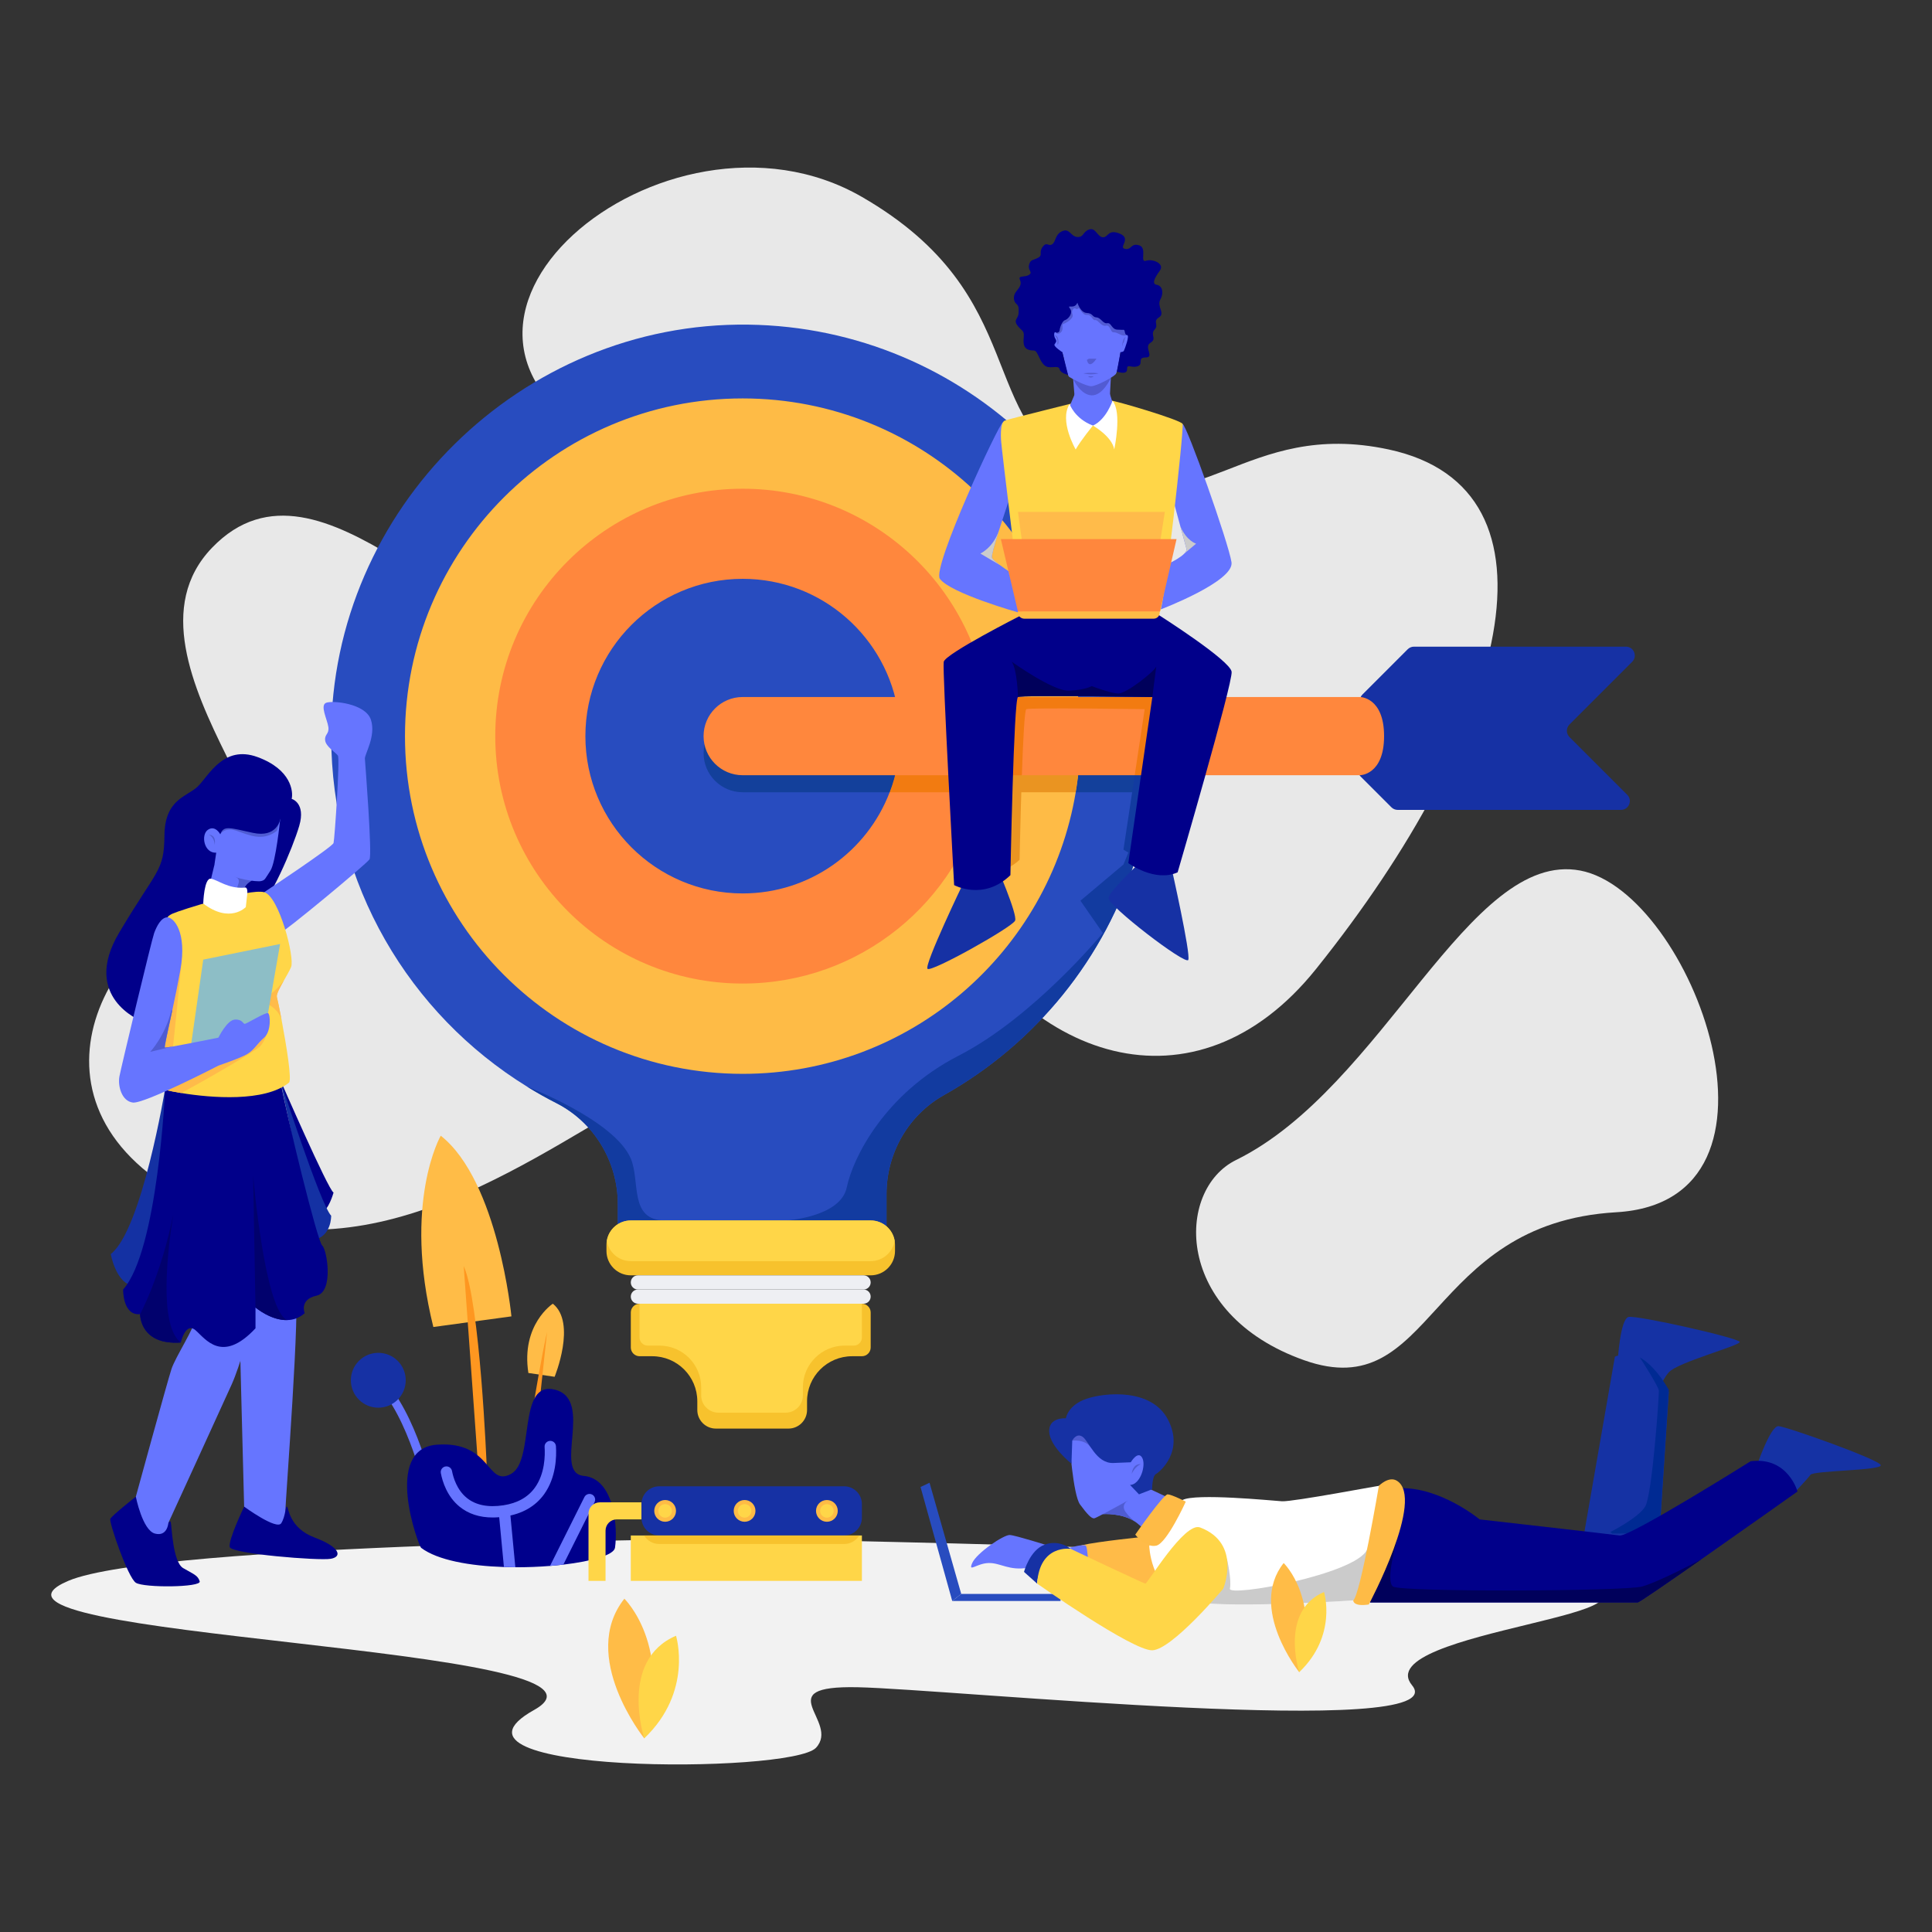 <?xml version="1.0" encoding="UTF-8" standalone="no"?><!DOCTYPE svg PUBLIC "-//W3C//DTD SVG 1.1//EN" "http://www.w3.org/Graphics/SVG/1.1/DTD/svg11.dtd"><svg width="100%" height="100%" viewBox="0 0 1000 1000" version="1.1" xmlns="http://www.w3.org/2000/svg" xmlns:xlink="http://www.w3.org/1999/xlink" xml:space="preserve" xmlns:serif="http://www.serif.com/" style="fill-rule:evenodd;clip-rule:evenodd;stroke-linejoin:round;stroke-miterlimit:2;"><rect x="0" y="0" width="1000" height="1000" fill="#333333" stroke="none"/><g><path d="M555.373,195.109l0.96,11.805c0,0 -4.287,11.268 9.768,11.268c6.13,0 8.404,-2.231 9.057,-4.677c0.791,-2.967 -0.806,-6.25 -0.806,-6.25l0.62,-11.699l-19.599,-0.447Z" style="fill:#6774ff;fill-rule:nonzero;"/><path d="M377.617,796.502c0,0 -296.14,2.13 -342.26,21.74c-70.02,29.78 300.81,33.52 241.11,66.82c-59.7,33.3 133.08,33.3 145.88,19.59c12.8,-13.71 -25.39,-32.32 21.62,-31.34c47.01,0.98 310.44,27.42 286.93,-0.98c-23.5,-28.4 155.89,-37.42 79.51,-54.07c-78.33,-17.07 -432.79,-21.76 -432.79,-21.76Z" style="fill:#f2f2f2;fill-rule:nonzero;"/><path d="M326.497,570.702c-60.01,34.03 -147.06,97.84 -234.8,46.62c-87.74,-51.22 -32.48,-143.41 29.66,-154.43c62.14,-11.02 -68.97,-119.6 -11.66,-179.33c57.31,-59.73 135.98,62.68 178.17,33.06c42.2,-29.63 117.32,209.46 38.63,254.08Z" style="fill:#e8e8e8;fill-rule:nonzero;"/><path d="M446.117,101.912c89.29,51.52 57.61,116.78 116.19,143.96c58.58,27.18 81.67,-29.3 156.53,-13.22c94.52,20.3 61.92,144.79 -37.69,268.94c-62.04,77.33 -152,49.04 -196.45,-40.91c-44.45,-89.95 -40.05,-164.86 -166.38,-228.03c-126.33,-63.17 25.95,-189.5 127.8,-130.74Z" style="fill:#e8e8e8;fill-rule:nonzero;"/><path d="M639.777,600.422c76.27,-37.52 120.45,-160.81 178.19,-149.82c57.74,10.99 117.28,171.15 18.6,176.86c-98.67,5.71 -94.08,100.51 -161.57,76.58c-67.49,-23.93 -66.75,-88.11 -35.22,-103.62Z" style="fill:#e8e8e8;fill-rule:nonzero;"/><path d="M220.577,774.122c-0.09,-0.41 -8.89,-41.17 -26.31,-58.12l3.07,-3.16c18.39,17.89 27.18,58.64 27.55,60.37l-4.31,0.91Z" style="fill:#6674ff;fill-rule:nonzero;"/><circle cx="195.807" cy="714.422" r="14.2" style="fill:#1631a4;"/><path d="M224.297,686.852l40.42,-5.5c0,0 -6.81,-70.02 -36.59,-93.52c0,0 -19.83,34.49 -3.83,99.02Z" style="fill:#ffbc47;fill-rule:nonzero;"/><path d="M247.557,760.082c-0.03,-0.85 -7.54,-104.79 -7.54,-104.79c8.4,18.78 11.8,101.12 11.94,104.62l-4.4,0.17Z" style="fill:#fe9720;fill-rule:nonzero;"/><path d="M273.487,710.652l13.58,1.97c0,0 11.49,-27.92 -0.92,-37.83c-0.01,0.01 -16.56,10.76 -12.66,35.86Z" style="fill:#ffbc47;fill-rule:nonzero;"/><path d="M271.077,762.312c-0.21,-2.29 6.85,-49.5 12.08,-72.93c0,0 -7.74,71.98 -7.69,72.52l-4.39,0.41Z" style="fill:#fe9720;fill-rule:nonzero;"/><path d="M318.317,801.132c-0.54,3.69 -11.77,6.95 -26.72,8.71c-2.22,0.26 -4.54,0.48 -6.9,0.68c-5.74,0.47 -11.84,0.71 -17.95,0.69c-1.97,-0.01 -3.95,-0.04 -5.91,-0.12c-17.48,-0.57 -34.33,-3.48 -42.89,-9.96c-1.18,-0.88 -20.08,-51.41 8.31,-53.37c28.41,-1.97 25.47,22.03 38.19,15.17c12.74,-6.86 2.94,-48.96 23.02,-43.58c20.08,5.39 -1.47,43.1 14.69,44.57c16.16,1.47 17.63,27.41 16.16,37.21Z" style="fill:#00008c;fill-rule:nonzero;"/><path d="M254.997,785.452c-6.8,0 -12.53,-1.87 -17.1,-5.58c-6.53,-5.31 -8.88,-13.01 -9.72,-17.37c-0.34,-1.75 0.94,-3.4 2.72,-3.5l0.01,0c1.45,-0.08 2.76,0.91 3.04,2.34c0.67,3.48 2.55,9.84 7.7,14c4.61,3.73 10.97,5 18.93,3.79c7.22,-1.1 12.7,-4.17 16.28,-9.13c5.19,-7.18 5.33,-16.6 5.03,-21.1c-0.1,-1.5 0.96,-2.81 2.44,-3.07l0.01,0c1.72,-0.29 3.31,0.97 3.42,2.71c0.35,5.34 0.12,16.23 -6.14,24.9c-4.54,6.28 -11.32,10.15 -20.16,11.5c-2.24,0.34 -4.4,0.51 -6.46,0.51Z" style="fill:#6674ff;fill-rule:nonzero;"/><path d="M266.737,811.202c-1.97,-0.01 -3.95,-0.04 -5.91,-0.12l-2.45,-25.85c-0.16,-1.62 1.03,-3.06 2.64,-3.2c0.09,-0.01 0.18,-0.01 0.28,-0.01c1.5,0 2.79,1.13 2.92,2.66l2.52,26.52Z" style="fill:#6674ff;fill-rule:nonzero;"/><path d="M308.057,776.182c0,0.44 -0.1,0.9 -0.31,1.31l-16.16,32.35c-2.22,0.26 -4.54,0.48 -6.9,0.68l17.8,-35.64c0.72,-1.45 2.5,-2.04 3.94,-1.32c1.03,0.51 1.63,1.55 1.63,2.62Z" style="fill:#6674ff;fill-rule:nonzero;"/><path d="M313.417,818.262l-8.81,0l0,-34.81c0,-3.22 2.61,-5.84 5.84,-5.84l21.59,0l0,8.81l-12.77,0c-3.22,0 -5.84,2.61 -5.84,5.84l0,26l-0.01,0Z" style="fill:#ffd648;fill-rule:nonzero;"/><path d="M705.207,359.472l23.42,-23.42c0.86,-0.86 2.03,-1.34 3.24,-1.34l109.71,0c4.08,0 6.13,4.94 3.24,7.83l-32.46,32.46c-1.79,1.79 -1.79,4.69 0,6.48l29.89,29.89c2.89,2.89 0.84,7.83 -3.24,7.83l-115.57,0c-1.22,0 -2.38,-0.48 -3.24,-1.34l-15.97,-15.97c-0.89,-0.89 -1.38,-2.11 -1.34,-3.37l0.97,-35.94c0.04,-1.17 0.52,-2.28 1.35,-3.11Z" style="fill:#1631a4;fill-rule:nonzero;"/><path d="M597.417,381.012c0,6.83 -0.32,13.59 -0.95,20.24c-0.28,2.95 -0.62,5.89 -1.01,8.81c-1.41,10.36 -3.57,20.49 -6.43,30.32c-0.26,0.94 -0.54,1.88 -0.84,2.82c-16.1,52.9 -52.27,97.05 -99.62,123.64c-18.45,10.36 -29.7,30.04 -29.7,51.21l0,34.71l-139.08,0l0,-29.45c0,-22 -12.18,-42.36 -31.8,-52.35c-5.16,-2.61 -10.18,-5.45 -15.09,-8.48c-60.9,-37.49 -101.5,-104.78 -101.47,-181.56c0.04,-117.47 98.43,-214.47 215.91,-212.89c112.48,1.51 203.9,90.19 209.78,201.55c0.19,3.79 0.3,7.59 0.3,11.43Z" style="fill:#284cbf;fill-rule:nonzero;"/><path d="M589.007,440.382c-0.26,0.94 -0.54,1.88 -0.84,2.82c-16.1,52.9 -52.27,97.05 -99.62,123.64c-18.45,10.36 -29.7,30.04 -29.7,51.21l0,22.62c-10.24,0.81 -19.02,1.45 -20.08,1.56c-2.57,0.25 -31.83,-10.52 -31.83,-10.52c0,0 28.13,-1.65 31.35,-17.13c3.19,-15.33 19.58,-48.49 57.77,-68.09c39.17,-20.1 74.77,-63.57 74.77,-63.57l-11.6,-16.72l22.28,-18.73l3.73,-9.14l3.77,2.05Z" style="fill:#123ba0;fill-rule:nonzero;"/><path d="M344.267,631.712c0,0 -8.06,12.59 -15.47,21.05l-9.02,0l0,-29.45c0,-22 -12.18,-42.36 -31.8,-52.35c-5.16,-2.61 -10.18,-5.45 -15.09,-8.48c0,0 45.05,17.2 53.6,37.17c5.02,11.71 -1.08,32.06 17.78,32.06Z" style="fill:#123ba0;fill-rule:nonzero;"/><path d="M559.217,381.012c0,9.9 -0.82,19.61 -2.42,29.06c-13.82,82.72 -85.74,145.75 -172.38,145.75c-96.54,0 -174.8,-78.27 -174.8,-174.8c0,-96.53 78.27,-174.8 174.8,-174.8c92.71,0 168.55,72.17 174.42,163.38c0.27,3.75 0.38,7.57 0.38,11.41Z" style="fill:#febb46;fill-rule:nonzero;"/><path d="M512.477,381.012c0,9.99 -1.15,19.73 -3.31,29.06c-13.16,56.73 -64.02,99.01 -124.76,99.01c-70.73,0 -128.06,-57.33 -128.06,-128.06c0,-70.73 57.33,-128.06 128.06,-128.06c66.88,0 121.78,51.27 127.55,116.63c0.35,3.75 0.52,7.57 0.52,11.42Z" style="fill:#ff873d;fill-rule:nonzero;"/><path d="M465.837,381.012c0,10.24 -1.89,20.04 -5.36,29.06c-11.68,30.63 -41.34,52.37 -76.06,52.37c-44.96,0 -81.42,-36.46 -81.42,-81.42c0,-44.96 36.46,-81.42 81.42,-81.42c41.09,0 75.06,30.44 80.62,70c0.54,3.71 0.8,7.53 0.8,11.41Z" style="fill:#284cbf;fill-rule:nonzero;"/><path d="M463.257,644.302l0,3.22c0,6.95 -5.64,12.59 -12.59,12.59l-124.17,0c-6.95,0 -12.59,-5.64 -12.59,-12.59l0,-3.22c0,-0.7 0.06,-1.38 0.18,-2.06c0.97,-5.98 6.17,-10.53 12.41,-10.53l124.17,0c6.24,0 11.44,4.55 12.41,10.53c0.12,0.68 0.18,1.36 0.18,2.06Z" style="fill:#f7c22d;fill-rule:nonzero;"/><path d="M463.077,642.242c-0.98,5.96 -6.17,10.52 -12.41,10.52l-124.17,0c-6.24,0 -11.43,-4.55 -12.41,-10.52c0.97,-5.98 6.17,-10.53 12.41,-10.53l124.17,0c6.24,0 11.44,4.56 12.41,10.53Z" style="fill:#ffd648;fill-rule:nonzero;"/><path d="M326.497,663.782c0,2.03 1.64,3.67 3.67,3.67l116.82,0c2.03,0 3.67,-1.64 3.67,-3.67c0,-2.03 -1.64,-3.67 -3.67,-3.67l-116.82,0c-2.03,0 -3.67,1.64 -3.67,3.67Z" style="fill:#eeeff3;fill-rule:nonzero;"/><path d="M326.497,671.122c0,2.03 1.64,3.67 3.67,3.67l116.82,0c2.03,0 3.67,-1.64 3.67,-3.67c0,-2.03 -1.64,-3.67 -3.67,-3.67l-116.82,0c-2.03,0 -3.67,1.65 -3.67,3.67Z" style="fill:#eeeff3;fill-rule:nonzero;"/><path d="M450.667,679.342l0,18.1c0,2.5 -2.04,4.54 -4.55,4.54l-5.05,0c-12.9,0 -23.34,10.44 -23.34,23.34l0,4.49c0,5.32 -4.32,9.62 -9.62,9.62l-37.56,0c-5.32,0 -9.62,-4.3 -9.62,-9.62l0,-4.49c0,-12.9 -10.44,-23.34 -23.34,-23.34l-6.54,0c-2.5,0 -4.54,-2.04 -4.54,-4.54l0,-18.1c0,-2.5 2.04,-4.54 4.54,-4.54l115.08,0c2.5,0 4.54,2.04 4.54,4.54Z" style="fill:#f7c22d;fill-rule:nonzero;"/><path d="M446.117,675.502l0,16.76c0,2.32 -1.88,4.22 -4.22,4.22l-4.69,0c-11.94,0 -21.64,9.68 -21.64,21.62l0,4.17c0,4.92 -3.98,8.92 -8.9,8.92l-34.81,0c-4.92,0 -8.92,-4 -8.92,-8.92l0,-4.17c0,-11.94 -9.68,-21.62 -21.64,-21.62l-6.05,0c-2.32,0 -4.22,-1.9 -4.22,-4.22l0,-16.76c0,-0.24 0.01,-0.47 0.06,-0.71l114.96,0c0.05,0.24 0.07,0.48 0.07,0.71Z" style="fill:#ffd648;fill-rule:nonzero;"/><path d="M341.227,769.302l95.69,0c5.08,0 9.2,4.12 9.2,9.2l0,7.06c0,5.08 -4.12,9.2 -9.2,9.2l-95.69,0c-5.08,0 -9.2,-4.12 -9.2,-9.2l0,-7.06c0,-5.08 4.12,-9.2 9.2,-9.2Z" style="fill:#1631a4;fill-rule:nonzero;"/><rect x="326.497" y="794.762" width="119.62" height="23.5" style="fill:#ffd648;"/><path d="M444.747,794.762c-1.6,2.64 -4.51,4.41 -7.83,4.41l-95.69,0c-3.32,0 -6.24,-1.76 -7.84,-4.41l111.36,0Z" style="fill:#f7c22d;fill-rule:nonzero;"/><path d="M349.897,782.032c0,3.11 -2.52,5.63 -5.63,5.63c-3.11,0 -5.63,-2.52 -5.63,-5.63c0,-3.11 2.52,-5.63 5.63,-5.63c3.11,0 5.63,2.52 5.63,5.63Z" style="fill:#febb46;fill-rule:nonzero;"/><path d="M347.767,782.032c0,1.93 -1.57,3.5 -3.5,3.5c-1.93,0 -3.5,-1.57 -3.5,-3.5c0,-1.93 1.57,-3.5 3.5,-3.5c1.93,0 3.5,1.57 3.5,3.5Z" style="fill:#ffd648;fill-rule:nonzero;"/><path d="M391.027,782.032c0,3.11 -2.52,5.63 -5.63,5.63c-3.11,0 -5.63,-2.52 -5.63,-5.63c0,-3.11 2.52,-5.63 5.63,-5.63c3.11,0 5.63,2.52 5.63,5.63Z" style="fill:#febb46;fill-rule:nonzero;"/><path d="M388.897,782.032c0,1.93 -1.57,3.5 -3.5,3.5c-1.93,0 -3.5,-1.57 -3.5,-3.5c0,-1.93 1.57,-3.5 3.5,-3.5c1.93,0 3.5,1.57 3.5,3.5Z" style="fill:#ffd648;fill-rule:nonzero;"/><path d="M433.627,782.032c0,3.11 -2.52,5.63 -5.63,5.63c-3.11,0 -5.63,-2.52 -5.63,-5.63c0,-3.11 2.52,-5.63 5.63,-5.63c3.11,0 5.63,2.52 5.63,5.63Z" style="fill:#febb46;fill-rule:nonzero;"/><path d="M431.497,782.032c0,1.93 -1.57,3.5 -3.5,3.5c-1.93,0 -3.5,-1.57 -3.5,-3.5c0,-1.93 1.57,-3.5 3.5,-3.5c1.93,0 3.5,1.57 3.5,3.5Z" style="fill:#ffd648;fill-rule:nonzero;"/><path d="M597.417,381.012c0,9.86 -0.68,19.57 -1.97,29.06l-38.65,0c1.6,-9.45 2.42,-19.15 2.42,-29.06c0,-3.83 -0.12,-7.65 -0.38,-11.43l38.27,0c0.2,3.79 0.31,7.59 0.31,11.43Z" style="fill:#13409b;fill-rule:nonzero;"/><path d="M559.217,381.012c0,9.9 -0.82,19.61 -2.42,29.06l-47.62,0c2.16,-9.33 3.31,-19.07 3.31,-29.06c0,-3.85 -0.18,-7.67 -0.51,-11.43l46.87,0c0.26,3.77 0.37,7.59 0.37,11.43Z" style="fill:#ea9421;fill-rule:nonzero;"/><path d="M512.477,381.012c0,9.99 -1.15,19.73 -3.31,29.06l-48.69,0c3.47,-9.02 5.36,-18.82 5.36,-29.06c0,-3.88 -0.26,-7.7 -0.81,-11.43l46.93,0c0.35,3.76 0.52,7.58 0.52,11.43Z" style="fill:#f27b11;fill-rule:nonzero;"/><path d="M465.837,381.012c0,10.24 -1.89,20.04 -5.36,29.06l-76.06,0c-11.18,0 -20.24,-9.06 -20.24,-20.24c0,-11.18 9.06,-20.24 20.24,-20.24l80.62,0c0.54,3.72 0.8,7.54 0.8,11.42Z" style="fill:#13409b;fill-rule:nonzero;"/><path d="M716.397,381.012c0,20.24 -12.49,20.24 -12.49,20.24l-319.5,0c-11.18,0 -20.24,-9.06 -20.24,-20.24c0,-11.18 9.06,-20.24 20.24,-20.24l319.5,0c0.01,-0.01 12.49,-0.01 12.49,20.24Z" style="fill:#ff873d;fill-rule:nonzero;"/><path d="M85.487,563.442c0,0 -12,73.16 -28.15,85.65c0,0 2.69,15.91 12.49,16.65c-0.01,0 28.39,-91 15.66,-102.3Z" style="fill:#1431a3;fill-rule:nonzero;"/><path d="M144.977,558.752c0,0 24.97,57.29 27.67,58.51c0,0 -2.69,9.79 -6.37,10.04c-3.67,0.24 -21.3,-68.55 -21.3,-68.55Z" style="fill:#01008a;fill-rule:nonzero;"/><path d="M144.977,558.752c0,0 20.81,64.63 26.44,70.51c0,0 0.24,10.77 -9.06,12.49l-17.38,-83Z" style="fill:#1431a3;fill-rule:nonzero;"/><path d="M70.307,774.682c0,0 13.47,17.87 15.18,15.91c1.71,-1.96 2.45,-4.41 2.94,-2.45c0.49,1.96 0.98,20.32 6.37,23.5c5.39,3.18 7.59,3.67 8.57,6.86c0.98,3.18 -28.89,3.43 -33.05,0.73c-4.16,-2.69 -13.95,-31.34 -13.22,-33.05c0.72,-1.7 13.21,-11.5 13.21,-11.5Z" style="fill:#01008a;fill-rule:nonzero;"/><path d="M70.307,774.682c0,0 16.36,-59.74 18.46,-66.1c2.1,-6.37 11.9,-21.06 12.63,-26.69c0.73,-5.63 28.15,5.39 28.15,5.39c0,0 -5.39,19.83 -9.55,29.13c-4.16,9.3 -32.86,71.87 -32.86,71.87c0,0 -0.46,7.21 -6.94,5.5c-6.46,-1.71 -9.89,-19.1 -9.89,-19.1Z" style="fill:#6675ff;fill-rule:nonzero;"/><path d="M126.367,779.832c0,0 -2.69,-102.83 -2.69,-106.87c0,-4.04 25.71,-8.81 29.01,-5.51c3.31,3.31 -5.24,112.98 -4.92,114.24c0.32,1.26 -0.32,7.59 -0.59,8.32c-0.28,0.73 -13.04,2.75 -13.77,1.29c-0.73,-1.47 -7.04,-11.47 -7.04,-11.47Z" style="fill:#6675ff;fill-rule:nonzero;"/><path d="M126.367,779.832c0,0 16.89,12.36 19.22,8.57c2.33,-3.79 2.08,-8.94 2.94,-8.57c0.86,0.37 1.04,11.02 14.26,15.97c13.22,4.96 14.51,9.92 8.45,11.02c-6.06,1.1 -51.41,-2.57 -52.33,-6.06c-0.92,-3.49 7.46,-20.93 7.46,-20.93Z" style="fill:#01008a;fill-rule:nonzero;"/><path d="M73.047,528.392c0,0 -31.2,-12.12 -11.46,-45.48c19.74,-33.36 23.35,-31.58 23.53,-50.5c0.18,-18.91 11.75,-20.01 17.26,-25.34c5.51,-5.32 13.22,-21.67 30.85,-15.24c17.63,6.43 18.61,17.99 17.75,21.67c0,0 7.4,2.02 3.91,13.96c-3.49,11.94 -15.42,39.29 -20.93,42.05c-5.5,2.75 -60.91,58.88 -60.91,58.88Z" style="fill:#01008a;fill-rule:nonzero;"/><path d="M136.717,461.802c0,0 35.38,-23.44 35.93,-25.46c0.55,-2.02 3.37,-43.58 2.26,-45.23c-1.1,-1.65 -6.24,-4.59 -6.61,-7.9c-0.37,-3.31 2.2,-3.12 1.65,-6.98c-0.55,-3.86 -4.49,-11.22 -1.1,-12.49c3.39,-1.27 20.38,0.37 23.14,8.81c2.75,8.45 -3.31,17.81 -3.12,20.2c0.18,2.39 3.86,49.64 2.39,52.03c-1.47,2.39 -44.8,38.31 -46.27,38.13c-1.48,-0.18 -8.27,-21.11 -8.27,-21.11Z" style="fill:#6675ff;fill-rule:nonzero;"/><path d="M130.167,455.832c0,0 -3.92,1.92 -4.41,5.85c-0.16,1.23 -1.98,1.47 -4.41,1.2c-5.24,-0.56 -13.22,-3.41 -13.22,-3.41l3.54,-14.69l14.56,5.13l2.1,0.75l1.84,5.17Z" style="fill:#6675ff;fill-rule:nonzero;"/><path d="M163.827,670.642c-9.05,1.95 -6.11,9.05 -6.11,9.05c-2.86,2.54 -5.99,3.53 -9.06,3.58c-8.23,0.21 -15.92,-6.11 -16.38,-6.49c-0.01,-0.03 -0.03,-0.03 -0.03,-0.03l0,10.78c-17.38,18.6 -25.94,5.38 -31.08,0.97c-5.14,-4.41 -7.59,6.38 -7.59,6.38c-20.82,1.44 -21.05,-13.95 -21.05,-14.66l0,-0.03c-9.06,0.97 -8.81,-12.74 -8.81,-12.74c18.11,-20.32 21.78,-104.02 21.78,-104.02c2.69,-8.04 56.07,-23.78 59.49,-4.69c3.42,19.1 19.35,83.98 21.78,85.93c2.45,1.97 6.12,24 -2.94,25.97Z" style="fill:#01008a;fill-rule:nonzero;"/><path d="M147.047,507.322c-2.12,3.73 -4.16,7.39 -3.72,8.83c0.25,0.79 1.29,5.8 2.5,12.19c0.01,0.01 0.01,0.03 0.01,0.04c2.39,12.68 5.35,30.72 3.72,32.01c-12.57,10.11 -40.13,7.93 -55.78,5.35c-6.65,-1.09 -11.15,-2.26 -11.41,-2.59c-0.54,-0.65 0.79,-29.63 2,-53.75c0.87,-17.35 1.67,-32.18 1.67,-32.18c0,0 -0.93,-2.44 3.29,-4.33c4.23,-1.91 39.66,-13.12 47.39,-11.09c7.7,2.03 15.97,33.96 13.95,38.75c-0.79,1.85 -2.19,4.26 -3.55,6.65c0.01,0 -0.02,0.05 -0.07,0.12Z" style="fill:#ffd648;fill-rule:nonzero;"/><path d="M143.337,516.152c0.25,0.79 1.29,5.8 2.5,12.19c-1.41,-7.61 -12.43,-11.27 -13.34,-11.28c7.07,0.53 13.76,-8.62 14.56,-9.74c-2.12,3.73 -4.17,7.39 -3.72,8.83Z" style="fill:#ffbb4a;fill-rule:nonzero;"/><path d="M130.167,455.832c0,0 -3.92,1.92 -4.41,5.85c-0.16,1.23 -1.98,1.47 -4.41,1.2c0.78,-1.84 1.7,-4.17 2.13,-5.74c0.81,-2.94 -1.94,-3.26 -1.94,-3.26c0,0 2.57,-2.19 4.69,-3.97l2.1,0.75l1.84,5.17Z" style="fill:#4f5cd2;fill-rule:nonzero;"/><path d="M137.717,535.942c0,0 -0.46,2.61 -3.03,5.55c-2.04,2.34 -29.06,18.02 -40.91,24.25c-6.65,-1.09 -11.15,-2.26 -11.41,-2.59c-0.54,-0.65 0.79,-29.63 2,-53.75l9.74,-12.87c0,0 -4.82,50.09 -5.35,51.19c-0.51,1.11 48.96,-11.78 48.96,-11.78Z" style="fill:#ffbb4a;fill-rule:nonzero;"/><path d="M105.197,496.692l39.78,-8.08l-8.26,47.37l-38.5,9.55l6.98,-48.84Z" style="fill:#8dbec6;fill-rule:nonzero;"/><path d="M136.727,537.082c-3.67,3.13 -5.05,6.24 -8.68,8.45c-3.63,2.2 -14.65,5.88 -15.01,6.05c-0.37,0.19 -38.38,19.83 -44.26,19.1c-5.88,-0.73 -7.89,-8.81 -6.96,-13.57c0.91,-4.79 16.7,-70.7 17.98,-74.18c1.29,-3.5 3.63,-8.15 6.87,-8.12c3.23,0.04 10.21,7.57 6.73,27.03c-1.32,7.34 -2.86,14.84 -4.26,21.34c-2.31,10.75 -4.17,18.82 -3.82,19.05c0.13,0.09 1.79,-0.16 4.25,-0.6c7.77,-1.37 23.47,-4.54 23.47,-4.54c0,0 4.47,-9.18 8.56,-9.36c4.11,-0.19 4.11,2.38 5.2,2.2c1.12,-0.19 10.66,-6.1 11.94,-5.52c1.28,0.55 1.66,9.54 -2.01,12.67Z" style="fill:#6675ff;fill-rule:nonzero;"/><path d="M105.197,467.672c0,0 0.41,-13.58 4.06,-12.85c3.65,0.73 8.87,5.23 17.21,4.63c0,0 1.98,-1.04 1.49,3.53c-0.49,4.57 -0.73,6.53 -0.73,6.53c0,0 -8.2,8.69 -22.03,-1.84Z" style="fill:#fff;fill-rule:nonzero;"/><path d="M144.977,424.342c0,0 -2.2,22.03 -5.02,26.32c-2.82,4.28 -2.69,4.9 -4.9,5.39c-2.2,0.49 -13.95,-1.1 -17.99,-4.41c-4.04,-3.31 -13.83,-8.45 -13.83,-8.45l-2.08,-18.85l18.85,-5.39c0,0 24.6,-2.32 24.97,5.39Z" style="fill:#6675ff;fill-rule:nonzero;"/><path d="M114.007,431.812c0,0 2.14,-3.89 8.48,-1.77c6.33,2.11 13.31,5.78 20.84,0l1.65,-5.69l-10.83,-1.93l-20.14,2.85l0,6.54Z" style="fill:#4f5cd2;fill-rule:nonzero;"/><path d="M114.007,431.812c0,0 -2.57,-4.9 -6.37,-2.33c-3.79,2.57 -2.08,12.24 4.28,11.87l-0.94,6.31l-10.69,0.55l-2.08,-27.3l29.26,-12l21.3,2.94l-3.79,12.49c0,0 -1.71,9.43 -14.08,6.73c-12.36,-2.69 -15.05,-3.91 -16.89,0.74Z" style="fill:#01008a;fill-rule:nonzero;"/><path d="M108.137,432.052c0,0 3.97,-0.18 2.96,5.33c0,0 0.14,-3.77 -2.96,-5.33Z" style="fill:#4f5cd2;fill-rule:nonzero;"/><path d="M89.557,541.622l0,0.01l-11.78,2.79c0,0 7.8,-8.33 10.99,-21.68l0.37,0.43c-2.31,10.75 -4.17,18.82 -3.82,19.05c0.12,0.09 1.78,-0.16 4.24,-0.6Z" style="fill:#4f5cd2;fill-rule:nonzero;"/><path d="M91.697,617.322c-0.6,3.92 -1.28,7.7 -2.01,11.31c0.98,-6.14 1.82,-10.42 2.01,-11.31Z" style="fill:#01008a;fill-rule:nonzero;"/><path d="M93.567,694.882c-20.82,1.44 -21.05,-13.95 -21.05,-14.66l0,-0.03c0,0 10.72,-19.68 17.17,-51.56c-3.1,19.42 -7.49,57.49 3.88,66.25Z" style="fill:#01016d;fill-rule:nonzero;"/><path d="M148.647,683.272c-8.23,0.21 -15.92,-6.11 -16.38,-6.49c-0.01,-0.03 -0.03,-0.03 -0.03,-0.03l-1.22,-68.31c0.01,0 5.88,69.84 17.63,74.83Z" style="fill:#01016d;fill-rule:nonzero;"/><path d="M596.457,401.252c-0.28,2.95 -0.62,5.89 -1.01,8.81c-1.54,11.36 -4,22.43 -7.27,33.14c-3.95,-1.54 -6.67,-3.45 -6.67,-3.45l5.82,-38.5l9.13,0Z" style="fill:#123ba0;fill-rule:nonzero;"/><path d="M528.897,401.252c-0.7,20.95 -1.16,43.77 -1.16,43.77c-12.3,11.38 -25.68,4.35 -25.68,4.35c0,0 -1.37,-23.94 -2.64,-48.12l29.48,0Z" style="fill:#ea9421;fill-rule:nonzero;"/><path d="M627.837,360.762c-1.79,7.96 -6.43,24.34 -11.16,40.48l-29.35,0l5.16,-34.18c0,0 -59.35,-0.88 -61.28,0c-0.88,0.41 -1.69,16.64 -2.29,34.18l-29.48,0c-0.82,-15.45 -1.6,-31.01 -1.95,-40.48l130.35,0Z" style="fill:#f27b11;fill-rule:nonzero;"/><path d="M526.907,316.962c0,0 -34.9,-9.84 -40.43,-17.38c-4.23,-5.79 30.88,-81.07 32.6,-80.94c1.72,0.15 2.86,41.17 2.86,41.17c0,0 -2.48,7.24 -4.77,14.47c-0.04,0.12 -0.07,0.23 -0.12,0.35c-2.09,6.62 -4,13.15 -3.64,14.01c0.34,0.85 2.2,2.39 4.1,3.82c2.19,1.65 4.44,3.1 4.44,3.1c5.13,1.26 4.96,21.4 4.96,21.4Z" style="fill:#6675ff;fill-rule:nonzero;"/><path d="M600.717,315.462c0,0 3,-23.05 5.51,-24.43c0,0 2.78,-1.35 5.05,-3.04l0.03,-0.01c0.57,-0.43 1.12,-0.88 1.57,-1.34l0.04,-0.04c0.88,-0.88 1.41,-1.76 1.2,-2.54c-0.34,-1.25 -1.72,-6.33 -3.14,-11.53c-1.7,-6.27 -3.47,-12.71 -3.47,-12.71c0,0 2.38,-40.95 4.58,-40.4c2.2,0.56 23.87,61.7 25.34,71.61c1.48,9.92 -36.71,24.43 -36.71,24.43Z" style="fill:#6675ff;fill-rule:nonzero;"/><path d="M498.807,456.662c0,0 -20.57,42.78 -18.73,44.8c1.84,2.02 44.07,-21.67 45.35,-24.97c1.29,-3.31 -9.92,-29.01 -9.92,-29.01l-16.7,9.18Z" style="fill:#1631a4;fill-rule:nonzero;"/><path d="M606.227,448.582c0,0 10.28,45.54 8.81,48.29c-1.47,2.75 -41.86,-28.28 -41.31,-32.13c0.55,-3.86 18.91,-20.75 18.91,-20.75l13.59,4.59Z" style="fill:#1631a4;fill-rule:nonzero;"/><path d="M518.217,228.732c0,0 -0.98,-9.92 1.84,-11.02c2.82,-1.1 40.03,-10.04 40.76,-10.53c0.73,-0.49 11.04,0.02 13.55,0.02c2.51,0 36.89,10.14 37.74,12.22c0.86,2.08 -9.55,95.73 -11.75,97.2c-2.2,1.47 -70.51,2.2 -71.24,0c-0.74,-2.21 -10.75,-84.96 -10.9,-87.89Z" style="fill:#ffd648;fill-rule:nonzero;"/><path d="M556.333,203.914l-4.326,10.128c0,0 4.9,6.24 13.71,6.24c8.81,0 10.68,-10.257 10.68,-10.257l-2.013,-6.379l-18.051,0.268Z" style="fill:#6675ff;fill-rule:nonzero;"/><path d="M553.636,209.162c0,0 2.641,7.57 12.071,11.12c0,0 -6.11,7.39 -8.94,12.36c0.01,0 -8.691,-14.92 -3.131,-23.48Z" style="fill:#fff;fill-rule:nonzero;"/><path d="M575.827,207.447c0,0 -3.14,9.645 -10.12,12.835c0,0 9.92,5.63 11.02,12.36c0,0 4.18,-19.315 -0.9,-25.195Z" style="fill:#fff;fill-rule:nonzero;"/><path d="M531.127,295.812l-4.22,-30.85l76.02,0c0,0 -5.14,33.05 -5.51,32.87c-0.37,-0.19 -66.29,-2.02 -66.29,-2.02Z" style="fill:#ffbb4a;fill-rule:nonzero;"/><path d="M518.047,279.042l90.93,0l-8.63,37.58l-73.44,0l-8.86,-37.58Z" style="fill:#ff873d;fill-rule:nonzero;"/><path d="M609.537,451.522c-11.75,5.32 -25.52,-4.77 -25.52,-4.77l12.44,-85.98c0,0 -67.35,-1.06 -69.55,0c-2.2,1.04 -3.92,92.22 -3.92,92.22c-13.95,13.47 -29.13,5.14 -29.13,5.14c0,0 -6.13,-111.39 -5.39,-115.56c0.73,-4.16 40.16,-24.13 40.16,-24.13l71.33,0c0,0 36.87,23.4 37.53,29.28c0.65,5.86 -27.95,103.8 -27.95,103.8Z" style="fill:#01008a;fill-rule:nonzero;"/><path d="M526.907,316.962c0,1.8 1.46,3.27 3.27,3.27l66.97,0c1.72,0 3.12,-1.4 3.12,-3.12l0,-0.15c0,-0.19 -0.15,-0.35 -0.35,-0.35l-72.66,0c-0.2,0.01 -0.35,0.16 -0.35,0.35Z" style="fill:#febb46;fill-rule:nonzero;"/><path d="M517.507,292.472l-10.06,-5.96c0,0 6.55,-2.95 9.61,-11.87c-2.09,6.62 -4,13.15 -3.64,14.01c0.33,0.86 2.19,2.4 4.09,3.82Z" style="fill:#cbcbcb;fill-rule:nonzero;"/><path d="M612.927,286.602c0.88,-0.88 1.41,-1.76 1.2,-2.54c-0.34,-1.25 -1.72,-6.33 -3.14,-11.53c3.22,7.46 8.11,8.87 8.11,8.87l-6.17,5.2Z" style="fill:#cbcbcb;fill-rule:nonzero;"/><path d="M598.487,344.942c-0.31,2.06 -2.03,15.82 -2.03,15.82c0,0 -67.35,-1.06 -69.55,0c0,0 -0.37,-14.43 -3.29,-18.3c0.65,0.46 21.61,15.41 29.73,15.04c8.26,-0.37 11.75,-2.38 11.75,-2.38c0,0 8.99,3.48 13.4,3.85c4.33,0.37 19.34,-11.72 19.99,-14.03Z" style="fill:#00005b;fill-rule:nonzero;"/><path d="M598.527,344.692c0,0.01 0,0.06 -0.01,0.15c0,0.03 -0.01,0.06 -0.03,0.1c0.01,-0.13 0.03,-0.2 0.04,-0.25Z" style="fill:#01008a;fill-rule:nonzero;"/><path d="M476.467,769.672l4.66,-2.21l16.4,57.54l-4.65,3.67l-16.41,-59Z" style="fill:#284cbf;fill-rule:nonzero;"/><path d="M497.527,825.002l51.41,0l0,3.67l-56.06,0l4.65,-3.67Z" style="fill:#284cbf;fill-rule:nonzero;"/><path d="M559.767,799.832l3.49,13.79l33.08,13.77l11.1,-16.16l-15.18,-15.79c0.02,-0.01 -23.67,2.35 -32.49,4.39Z" style="fill:#ffbb48;fill-rule:nonzero;"/><path d="M604.387,775.052l-2.39,15.23c0,0 -5.49,5.33 -12.49,-1.09c-0.35,-0.32 -0.72,-0.63 -1.09,-0.93l-0.01,0c-0.01,-0.01 -0.06,-0.04 -0.12,-0.09c-0.12,-0.1 -0.23,-0.19 -0.37,-0.25c-0.09,-0.06 -0.18,-0.13 -0.26,-0.21c-7.01,-4.8 -16.83,-4 -16.83,-4l10.33,-6.52l11.85,-7.49l11.38,5.35Z" style="fill:#6675ff;fill-rule:nonzero;"/><path d="M708.967,813.462l0,0.01c-3.88,8.59 -7.43,14.82 -7.43,14.82c0,0 -61.52,4.23 -83.73,0.91c-2.23,-0.34 -4.26,-0.9 -6.08,-1.63c-16.29,-6.58 -16.88,-27.4 -16.88,-27.4c0,0 10.47,-20.18 17.22,-23.77c6.76,-3.6 45.95,0.29 51.46,0.65c5.51,0.38 51.78,-8.43 52.71,-8.43c6.64,9.53 -0.78,30.48 -7.27,44.84Z" style="fill:#fff;fill-rule:nonzero;"/><path d="M587.607,794.332c0,0 14.58,-20.97 16.79,-20.86c2.2,0.11 9.36,3.78 9.36,3.78c0,0 -9.73,21.48 -15.24,22.77c-5.51,1.29 -10.91,-5.69 -10.91,-5.69Z" style="fill:#febb46;fill-rule:nonzero;"/><path d="M553.487,801.132c0,0 7.94,-2.25 8.67,-0.94c0.73,1.31 1.1,8.84 1.1,8.84l-9.77,-7.9Z" style="fill:#6675ff;fill-rule:nonzero;"/><path d="M543.047,800.182c0,0 -17.25,-5.48 -20.37,-5.67c-3.12,-0.19 -17.26,9.36 -19.46,14.51c-2.2,5.14 2.2,0.18 8.45,0c6.24,-0.18 10.65,4.22 20.75,2.39l10.1,-1.84l0.53,-9.39Z" style="fill:#6675ff;fill-rule:nonzero;"/><path d="M530.027,813.612c0,0 2.99,-11.38 10.77,-14.14c7.78,-2.75 13.41,2.23 13.41,2.23c0,0 -16.83,4.75 -17.39,17.97l-6.79,-6.06Z" style="fill:#1631a4;fill-rule:nonzero;"/><path d="M708.967,813.462l0,0.01c-3.88,8.59 -7.43,14.82 -7.43,14.82c0,0 -61.52,4.23 -83.73,0.91c-2.23,-0.34 -4.26,-0.9 -6.08,-1.63c9.08,-8.58 23.33,-20.86 23.33,-20.86c0,0 2.51,11.03 1.54,15.57c-0.98,4.54 65.04,-7.37 70.96,-20.14l1.41,11.32Z" style="fill:#cbcbcb;fill-rule:nonzero;"/><path d="M536.817,819.672c0,0 49.28,34.7 59.53,34.52c10.25,-0.18 36.81,-31.9 36.81,-31.9c0,0 9.78,-23.44 -12,-31.69c-8.08,-3.06 -27.24,29.26 -28.34,29.07c-1.1,-0.18 -38.62,-17.97 -38.62,-17.97c0,0 -16.09,-2.59 -17.38,17.97Z" style="fill:#ffd648;fill-rule:nonzero;"/><path d="M587.657,787.732c-7.01,-4.8 -16.83,-4 -16.83,-4l10.33,-6.52l2.45,-0.44c-0.19,0.21 -3.63,2.32 -0.88,5.99c1.89,2.53 3.88,4.19 4.93,4.97Z" style="fill:#4f5cd2;fill-rule:nonzero;"/><path d="M553.527,745.862c0,0 1.84,27.91 5.51,32.87c3.67,4.96 5.88,7.34 7.34,7.16c1.47,-0.18 27.54,-14.87 27.54,-14.87c0,0 2.75,-23.69 2.39,-24.24c-0.37,-0.55 -38.74,-8.81 -39.29,-8.45c-0.55,0.37 -3.94,1.83 -3.49,7.53Z" style="fill:#6675ff;fill-rule:nonzero;"/><path d="M554.997,745.672c0,0 6.22,-0.88 9.41,3.27c3.19,4.15 14.28,4.07 14.28,4.07c0,0 1.65,-16.62 -5.97,-17.26c-7.62,-0.64 -18.27,1.93 -18.27,1.93l0.55,7.99Z" style="fill:#4f5cd2;fill-rule:nonzero;"/><path d="M554.997,745.672c0,0 2.02,-4.22 5.32,-2.02c3.31,2.2 6.98,13.95 15.97,13.59l9,-0.37c0,0 3.67,-6.24 5.88,-2.39c2.2,3.86 -0.92,13.95 -6.24,14.14l4.61,4.85l6.81,-2.64c0,0 -0.03,-6.79 1.99,-7.9c2.02,-1.1 14.69,-11.75 6.24,-28.09c-8.45,-16.34 -32.5,-14.14 -42.23,-10.83c-9.73,3.31 -10.65,10.1 -10.65,10.1c0,0 -9,-0.73 -8.63,6.98c0.37,7.71 11.52,16.49 11.52,16.49l0.41,-11.91Z" style="fill:#1631a4;fill-rule:nonzero;"/><path d="M590.527,757.882c0,0 -3.95,-0.83 -4.77,4.96c0,0 2.02,-4.13 4.77,-4.96Z" style="fill:#4f5cd2;fill-rule:nonzero;"/><path d="M837.337,704.422c0,0 1.22,-21.79 5.63,-22.77c4.41,-0.98 57.78,11.02 57.53,12.98c-0.24,1.96 -32.28,10.57 -36.72,15.67c-4.45,5.09 -5.14,10.77 -5.14,10.77l-21.3,-16.65Z" style="fill:#1532a4;fill-rule:nonzero;"/><path d="M863.777,720.582l-4.89,74.42l-39.16,0l16.14,-92.78c0,0 5.24,-2.86 12.9,1.57l0.01,0.01c4.38,2.55 9.57,7.5 15,16.78Z" style="fill:#1532a4;fill-rule:nonzero;"/><path d="M863.777,719.342l-4.89,74.42l-24.36,0c-0.63,-0.51 -0.98,-0.82 -0.98,-0.82c0,0 14.32,-7.15 17.99,-13.13c3.67,-5.99 7.23,-57.77 7.09,-59.98c-0.12,-2.16 -9.46,-16.64 -9.86,-17.26c4.39,2.53 9.58,7.48 15.01,16.77Z" style="fill:#002a93;fill-rule:nonzero;"/><path d="M909.357,758.622c0,0 7,-20.66 11.18,-20.45c4.19,0.22 52.42,17.37 52.94,20.19c0.51,2.82 -34.74,2.77 -36.36,4.98c-1.62,2.21 -9.54,10.79 -10.26,10.67c-0.73,-0.12 -17.5,-15.39 -17.5,-15.39Z" style="fill:#1532a4;fill-rule:nonzero;"/><path d="M930.377,772.002c0,0 -26.69,18.95 -49.75,35.08c0,0 -0.01,0.01 -0.06,0.03c-17.05,11.93 -32.1,22.3 -32.88,22.3l-138.62,0l3.08,-11.83l12.33,-47.3c21.17,-0.63 41.38,16.16 41.38,16.16c0,0 67.07,7.59 72.46,8.33c5.39,0.73 67.82,-38.44 67.82,-38.44c19.34,-2.46 24.24,15.67 24.24,15.67Z" style="fill:#01008a;fill-rule:nonzero;"/><path d="M880.567,807.102c-17.05,11.93 -32.1,22.3 -32.88,22.3l-138.62,0l3.08,-11.83c5.45,-12.09 10.46,-22.46 11.52,-22.58c0,0 -7.02,23.27 -2.61,26.21c4.41,2.94 119.72,2.44 128.77,0c8.78,-2.37 29.45,-13.41 30.74,-14.1Z" style="fill:#00005b;fill-rule:nonzero;"/><path d="M713.707,769.042c0,0 -9.58,56.47 -13.27,59.33c0,0 -0.2,3.37 8.06,2.11c0,0 29.34,-54.94 14.51,-64.06c-4.18,-2.57 -9.3,2.62 -9.3,2.62Z" style="fill:#febb46;fill-rule:nonzero;"/><path d="M333.467,899.772c0,0 -33.95,-42.42 -10.3,-72.28c0.01,0 25.23,24.36 10.3,72.28Z" style="fill:#ffbc47;fill-rule:nonzero;"/><path d="M333.467,899.772c0,0 -13.2,-40.38 16.43,-53.11c0,0 9.01,28.86 -16.43,53.11Z" style="fill:#ffd648;fill-rule:nonzero;"/><path d="M672.477,865.512c0,0 -26.53,-33.16 -8.05,-56.49c0.01,0 19.72,19.03 8.05,56.49Z" style="fill:#ffbc47;fill-rule:nonzero;"/><path d="M672.477,865.512c0,0 -10.31,-31.56 12.84,-41.51c0,0 7.04,22.55 -12.84,41.51Z" style="fill:#ffd648;fill-rule:nonzero;"/><path d="M555.466,196.255c0,0 3.716,8.169 9.577,8.38c5.859,0.212 9.96,-9.092 9.96,-9.092l-10.37,2.119l-9.167,-1.407Z" style="fill:#525bd3;fill-rule:nonzero;"/><path d="M550.505,184.882c0,0 1.859,9.44 2.862,10.158c1.002,0.72 8.868,5.007 11.588,4.862c2.721,-0.142 11.15,-4.576 12.587,-6.292c1.438,-1.716 4.15,-23.604 4.15,-24.895c0,-1.287 -21.599,-24.608 -21.599,-24.608c0,0 -10.016,12.592 -10.3,13.008c-0.286,0.415 -3.29,13.745 0.712,27.767Z" style="fill:#6774ff;fill-rule:nonzero;"/><path d="M548.443,171.007c0,0 -2.8,-1.146 -4.955,1.004c-2.157,2.15 1.102,10.269 6.341,10.282c5.242,0.013 0,-6.424 0,-6.424l-1.386,-4.862Z" style="fill:#6774ff;fill-rule:nonzero;"/><path d="M581.506,170.71c0,0 5.288,-0.699 5.216,2.057c-0.052,1.791 -1.022,8.809 -3.6,9.534c-2.576,0.722 -3.159,0 -3.159,0l0,-8.865l1.543,-2.726Z" style="fill:#6774ff;fill-rule:nonzero;"/><path d="M546.355,172.011c0,0 1.059,1.703 2.775,0c1.716,-1.703 0.106,-3.964 1.177,-4.287c1.071,-0.32 5.685,-2.761 4.831,-4.955c-0.854,-2.191 0.854,-3.647 1.499,-3.097c0.643,0.552 1.071,0.292 1.611,-0.111c0.539,-0.402 1.938,3.717 4.336,3.438c2.397,-0.279 2.862,3.004 4.255,2.681c1.394,-0.32 3.177,3.464 5.575,2.901c2.395,-0.565 2.248,3.518 3.969,3.425c1.722,-0.093 3.327,1.394 4.775,1.61c0.73,0.163 1.492,0.098 2.181,-0.185l-0.62,-6.814l-9.34,-12.189c0,0 -20.886,-6.976 -21.766,-7.087c-0.878,-0.111 -11.39,12.339 -11.39,12.339l6.132,12.331Z" style="fill:#525bd3;fill-rule:nonzero;"/><path d="M557.659,156.699c0,0 1.572,5.149 4.863,5.291c3.288,0.142 2.717,2.15 5.009,2.292c2.292,0.141 3.433,3.432 5.575,3.004c2.144,-0.429 2.193,3.257 5.295,3.339c3.105,0.08 2.052,0.155 3.097,0.08c1.048,-0.075 0.336,2.589 1.859,2.731c1.525,0.142 -1.24,7.323 -1.647,8.149c-0.288,0.583 -1.729,0.708 -1.729,0.708l-1.894,10.029c0,0 5.345,2 5.27,-1.146c-0.073,-3.146 1.933,-0.57 5.365,-1.574c3.43,-1.004 -0.428,-4.576 4.292,-4.576c4.72,0 -1.146,-5.44 2.429,-7.582c3.574,-2.142 -0.287,-4.199 2.149,-6.814c2.434,-2.614 -1.145,-4.199 2.285,-6.343c3.432,-2.142 -1.283,-5.575 0.72,-9.291c2,-3.717 0.859,-7.154 -1.859,-7.58c-2.72,-0.429 -1.146,-3.58 1.572,-7.296c2.72,-3.717 -3.716,-6.295 -7.154,-5.154c-3.438,1.138 0.862,-6.721 -3.574,-8.008c-4.434,-1.291 -3.717,2.575 -7.296,1.858c-3.58,-0.72 3.587,-5.291 -2.646,-7.867c-6.23,-2.578 -5.938,2.001 -8.8,1.859c-2.862,-0.145 -3.717,-5.291 -7.154,-4.008c-3.438,1.282 -2.576,4.008 -6.009,3.863c-3.432,-0.142 -4.008,-4.718 -7.866,-3.004c-3.858,1.716 -3.146,5.296 -5.154,6.728c-2.005,1.43 -2.862,-1.579 -5.004,1.425c-2.142,3.004 0.284,4.15 -2.292,5.574c-2.575,1.425 -4,0.718 -4.72,3.717c-0.718,2.996 2.15,3.716 0,5.146c-2.15,1.432 -5.866,0.142 -4.72,2.578c1.145,2.434 -0.426,4.15 -2.001,6.15c-1.571,2 -1.429,4.863 0,6.15c1.433,1.288 1.433,2.15 1.288,5.012c-0.142,2.86 -2.717,3.288 -0.717,6.151c2,2.862 3.716,2.57 3.432,5.721c-0.286,3.154 -0.428,6.008 2.434,7.007c2.862,0.996 3.288,-0.712 4.862,2.576c1.572,3.29 2.811,6.15 5.629,6.436c2.818,0.284 5.123,-0.854 5.613,1.146c0.488,2 4.372,2.873 4.372,2.873l-2.973,-11.769c0,0 -4.627,-2.991 -4.057,-3.995c0.57,-1.001 1.432,-1.425 0.429,-3.004c-1.004,-1.579 -0.571,-3.858 0.141,-3.283c0.22,0.14 0.473,0.214 0.733,0.214c0.692,0 1.281,-0.529 1.355,-1.215c0,-1.004 1.239,-4.87 2.78,-5.296c1.543,-0.428 4.436,-3.574 2.57,-6.008c-1.863,-2.436 2.274,0.722 3.848,-2.994Z" style="fill:#01008a;fill-rule:nonzero;"/><path d="M563.593,185.646l3.938,0c0,0 -1.647,2.65 -3.097,2.859c-1.448,0.212 -1.858,-2.217 -1.858,-2.217l1.017,-0.642Z" style="fill:#525bd3;fill-rule:nonzero;"/><path d="M560.756,193.225c2.623,-0.327 5.276,-0.327 7.898,0c-2.589,0.679 -5.309,0.679 -7.898,0Z" style="fill:#525bd3;fill-rule:nonzero;"/><path d="M563.185,194.8l2.885,0c-0.802,0.766 -2.085,0.766 -2.885,0Z" style="fill:#525bd3;fill-rule:nonzero;"/><path d="M545.984,173.629c0,0 1.43,-0.211 1.783,2.395c0.354,2.609 -0.501,2.22 -0.501,2.22c0,0 0.682,-2.901 -1.282,-4.615Z" style="fill:#525bd3;fill-rule:nonzero;"/><path d="M582.714,174.427c0,0 -0.968,0.075 -1.579,2.477c-0.615,2.403 0,1.964 0,1.964c-0.179,-0.487 -0.052,-1.035 0.322,-1.393c0.643,-0.806 0.333,-2.323 1.257,-3.048Z" style="fill:#525bd3;fill-rule:nonzero;"/></g></svg>